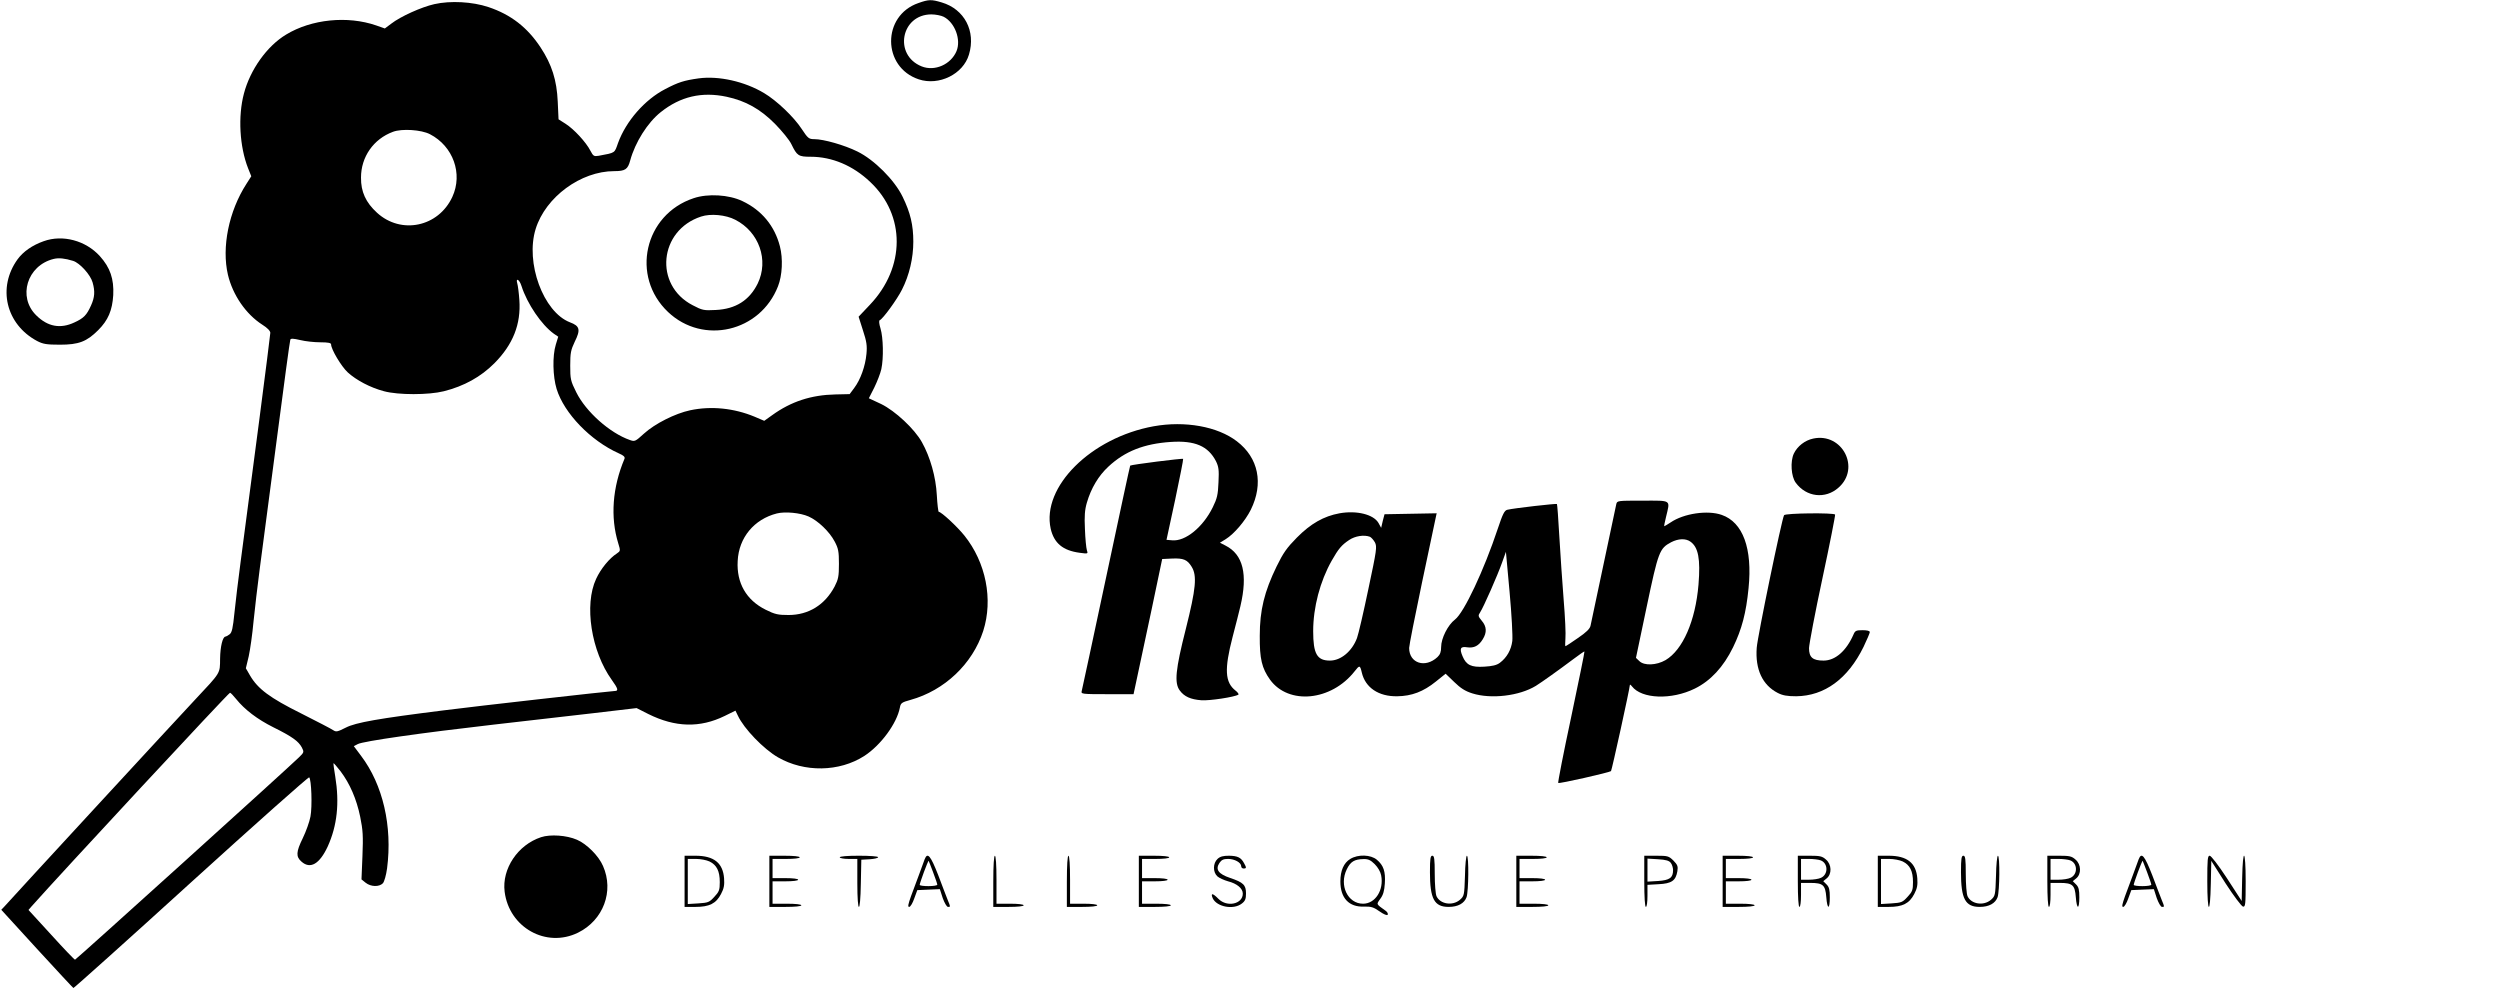 <?xml version="1.0" standalone="no"?>
<!DOCTYPE svg PUBLIC "-//W3C//DTD SVG 20010904//EN"
 "http://www.w3.org/TR/2001/REC-SVG-20010904/DTD/svg10.dtd">
<svg version="1.0" xmlns="http://www.w3.org/2000/svg"
 width="1563pt" height="623pt" viewBox="0 0 1563 623"
 preserveAspectRatio="xMidYMid meet">

<g transform="translate(0,623) scale(0.1,-0.1)"
fill="#000000" stroke="none">
<path d="M5742 6211 c-229 -79 -227 -401 2 -477 126 -42 278 32 314 155 44
146 -28 284 -171 326 -64 19 -80 19 -145 -4z m158 -86 c70 -36 110 -143 80
-215 -35 -83 -136 -128 -218 -95 -177 71 -129 325 61 325 26 0 61 -7 77 -15z"/>
<path d="M2715 6204 c-80 -18 -211 -77 -269 -122 l-40 -30 -54 19 c-180 62
-405 39 -563 -57 -120 -72 -225 -220 -264 -369 -38 -143 -27 -332 26 -467 l20
-50 -30 -47 c-111 -172 -156 -397 -116 -569 30 -126 112 -246 215 -312 32 -20
50 -39 50 -51 0 -18 -121 -949 -186 -1434 -14 -104 -31 -246 -38 -314 -10
-100 -16 -126 -31 -137 -10 -8 -22 -14 -25 -14 -18 0 -33 -63 -34 -138 -1 -95
6 -83 -157 -257 -97 -103 -1150 -1245 -1191 -1292 l-20 -21 223 -244 c122
-133 225 -244 228 -245 3 -1 335 296 736 661 402 365 734 660 738 656 14 -12
20 -182 8 -245 -6 -33 -28 -94 -48 -135 -42 -86 -44 -116 -8 -147 55 -49 113
-15 164 95 59 130 74 271 47 437 -8 44 -12 81 -11 83 2 2 21 -21 44 -50 58
-77 100 -173 123 -285 17 -84 19 -119 14 -245 l-6 -146 26 -21 c33 -26 85 -27
108 -3 9 11 20 50 26 93 34 264 -26 523 -163 704 l-45 60 25 13 c33 18 399 70
844 121 195 23 477 55 627 72 l272 32 73 -37 c169 -84 323 -88 478 -12 l67 33
15 -31 c38 -82 161 -209 251 -261 165 -95 383 -92 540 9 103 67 203 203 222
302 5 28 11 33 66 48 213 59 388 225 455 431 63 197 17 429 -118 597 -45 56
-144 148 -160 148 -3 0 -9 47 -12 104 -6 114 -41 238 -93 331 -46 83 -167 196
-255 239 l-77 36 34 67 c18 37 38 88 44 115 15 70 12 197 -5 254 -9 29 -11 50
-5 52 19 7 108 129 139 191 46 90 71 198 71 300 0 104 -18 181 -67 281 -50
104 -178 232 -283 283 -81 40 -211 77 -269 77 -34 0 -40 5 -79 64 -49 75 -156
177 -235 224 -122 73 -284 109 -409 92 -92 -13 -127 -24 -209 -67 -128 -66
-245 -200 -295 -337 -23 -65 -15 -60 -121 -80 -30 -5 -34 -2 -52 32 -27 53
-103 135 -155 168 l-44 28 -5 110 c-6 136 -37 232 -107 339 -83 126 -186 206
-327 253 -99 33 -236 41 -338 18z m1828 -579 c118 -25 211 -77 302 -169 44
-45 91 -102 103 -128 35 -72 44 -78 120 -78 134 0 265 -55 373 -158 221 -208
220 -533 -2 -767 l-71 -75 27 -85 c23 -70 27 -96 22 -148 -7 -76 -37 -160 -76
-212 l-29 -39 -88 -2 c-152 -3 -278 -44 -397 -130 l-49 -35 -61 26 c-128 53
-270 68 -402 40 -94 -20 -221 -84 -289 -146 -54 -49 -57 -51 -88 -40 -126 44
-275 177 -335 298 -36 72 -38 83 -38 167 0 80 4 98 28 149 38 76 32 99 -30
122 -166 64 -280 373 -214 584 62 199 282 361 491 361 69 0 85 11 100 67 31
113 108 236 191 302 123 98 257 129 412 96z m-1855 -234 c145 -75 207 -247
140 -392 -87 -188 -320 -237 -471 -99 -70 64 -101 131 -100 220 0 129 78 241
200 286 56 21 177 13 231 -15z m572 -948 c36 -113 126 -244 202 -299 l28 -19
-15 -49 c-22 -71 -19 -200 5 -278 47 -152 212 -323 388 -402 32 -14 41 -23 36
-35 -75 -178 -89 -364 -39 -527 15 -48 14 -49 -8 -64 -47 -30 -101 -96 -130
-159 -76 -162 -31 -453 98 -632 39 -54 43 -69 19 -69 -23 0 -877 -96 -1069
-121 -408 -51 -551 -76 -613 -108 -53 -27 -61 -28 -79 -16 -11 8 -102 55 -201
105 -195 97 -270 153 -319 237 l-26 45 18 75 c9 41 23 139 30 217 8 77 25 227
39 331 14 105 62 467 106 805 44 338 82 620 85 626 2 9 19 8 62 -2 32 -8 88
-14 126 -14 49 0 67 -4 67 -13 0 -31 64 -138 104 -175 54 -49 140 -95 227
-118 88 -24 279 -24 374 0 127 32 231 90 316 175 116 117 167 244 156 396 -3
44 -9 90 -13 103 -11 39 14 24 26 -15z m1795 -1442 c59 -26 131 -95 163 -156
23 -43 27 -62 27 -140 0 -79 -4 -97 -27 -142 -61 -115 -163 -178 -288 -178
-65 0 -85 4 -143 33 -121 60 -183 167 -175 305 7 146 103 261 245 297 52 13
146 4 198 -19z m-3579 -1141 c54 -67 133 -127 233 -177 117 -58 157 -87 178
-126 15 -29 14 -31 -19 -63 -67 -66 -1393 -1264 -1399 -1264 -4 0 -71 70 -149
156 l-142 155 19 22 c182 205 1233 1337 1241 1336 4 0 21 -18 38 -39z"/>
<path d="M4337 4991 c-309 -102 -396 -489 -160 -712 219 -207 576 -124 687
161 27 68 32 173 12 250 -33 128 -114 226 -235 283 -84 40 -215 48 -304 18z
m260 -135 c149 -76 211 -253 140 -399 -52 -105 -138 -159 -262 -165 -75 -4
-84 -2 -145 30 -243 126 -210 468 53 554 59 20 155 11 214 -20z"/>
<path d="M273 4722 c-71 -25 -128 -65 -163 -113 -128 -177 -73 -407 122 -511
37 -19 58 -23 143 -23 117 0 167 19 239 91 62 62 88 123 94 219 5 101 -19 172
-84 244 -88 97 -232 136 -351 93z m184 -123 c42 -13 109 -87 122 -135 16 -56
13 -93 -10 -144 -27 -60 -45 -79 -104 -106 -87 -41 -166 -27 -238 44 -118 115
-58 312 108 353 32 8 70 4 122 -12z"/>
<path d="M7213 3565 c-392 -71 -702 -379 -644 -641 21 -90 76 -136 181 -150
53 -7 53 -7 45 17 -4 13 -10 72 -12 131 -4 81 -1 121 12 165 26 90 73 169 135
226 103 96 223 143 390 154 151 10 233 -26 282 -120 17 -35 20 -54 16 -132 -3
-79 -9 -102 -36 -157 -61 -124 -171 -214 -254 -206 l-35 3 54 250 c29 138 52
253 50 256 -2 5 -325 -36 -331 -42 -2 -2 -69 -315 -150 -696 -81 -381 -150
-702 -153 -713 -5 -19 -1 -20 160 -20 l164 0 23 108 c12 59 53 249 90 422 l66
315 62 3 c71 3 95 -7 122 -51 35 -56 27 -137 -36 -388 -65 -256 -73 -339 -38
-386 28 -38 68 -56 135 -61 49 -4 208 20 231 35 5 2 -3 14 -17 25 -67 52 -71
134 -19 335 20 76 42 163 49 193 47 200 17 323 -93 379 l-35 18 36 22 c53 33
122 114 157 184 81 164 48 325 -87 428 -121 93 -325 129 -520 94z"/>
<path d="M11336 3488 c-52 -11 -99 -48 -121 -94 -23 -49 -17 -143 12 -182 66
-90 185 -104 267 -31 140 122 24 346 -158 307z"/>
<path d="M10105 3078 c-4 -19 -142 -669 -161 -760 -4 -19 -26 -41 -79 -77 -40
-28 -75 -51 -78 -51 -2 0 -2 21 0 48 3 26 -2 135 -11 242 -8 107 -21 285 -27
395 -6 110 -13 202 -15 204 -4 4 -269 -26 -310 -36 -18 -4 -29 -26 -59 -116
-87 -262 -212 -527 -268 -570 -45 -34 -87 -118 -87 -172 0 -30 -6 -47 -23 -63
-76 -71 -177 -39 -177 57 0 15 36 198 80 407 44 208 83 391 86 407 l6 28 -163
-3 -163 -3 -11 -42 -10 -43 -17 31 c-31 53 -136 79 -243 60 -99 -18 -181 -65
-267 -152 -63 -64 -85 -95 -127 -181 -76 -156 -105 -273 -105 -433 -1 -145 13
-202 64 -274 116 -160 383 -134 529 52 31 40 34 39 45 -8 22 -94 105 -150 221
-148 91 1 164 29 242 92 l61 49 54 -52 c39 -38 68 -57 113 -71 117 -37 294
-16 397 47 40 25 138 95 237 169 36 27 66 48 67 46 2 -1 -36 -186 -83 -410
-48 -224 -84 -409 -81 -412 6 -6 318 65 330 74 5 5 117 514 118 539 0 4 6 0
13 -9 61 -79 247 -86 393 -14 98 48 179 135 239 258 55 113 82 216 97 370 25
248 -35 412 -168 458 -88 31 -237 9 -319 -47 -20 -13 -38 -24 -40 -24 -2 0 3
26 11 58 26 110 38 102 -146 102 -157 0 -160 0 -165 -22z m-1540 -204 c8 -4
22 -19 31 -35 14 -27 11 -47 -41 -292 -30 -144 -62 -282 -71 -306 -31 -83
-101 -141 -169 -141 -81 0 -105 42 -105 184 0 149 43 312 116 441 42 74 61 97
109 129 37 25 93 34 130 20z m2003 -30 c50 -35 64 -108 51 -269 -19 -227 -98
-408 -206 -472 -57 -33 -134 -36 -164 -6 l-21 20 67 319 c73 347 80 365 153
404 45 23 90 25 120 4z m-1113 -621 c-7 -56 -34 -104 -78 -137 -20 -15 -47
-21 -97 -24 -82 -5 -113 10 -136 65 -21 49 -13 63 29 56 42 -6 72 9 97 50 27
43 25 80 -6 116 -23 28 -24 32 -10 53 21 32 108 229 137 311 l24 67 23 -252
c13 -141 20 -276 17 -305z"/>
<path d="M11154 3009 c-14 -23 -166 -758 -171 -829 -10 -135 36 -233 131 -282
31 -16 59 -21 116 -21 177 2 323 109 421 309 21 44 39 86 39 92 0 8 -17 12
-45 12 -40 0 -47 -3 -57 -27 -45 -103 -114 -163 -187 -163 -68 0 -91 20 -91
78 1 26 38 223 84 437 46 215 81 393 79 398 -7 12 -311 9 -319 -4z"/>
<path d="M3383 996 c-146 -48 -246 -198 -228 -341 28 -224 260 -354 459 -256
158 78 226 259 156 417 -27 63 -102 138 -163 164 -64 28 -166 35 -224 16z"/>
<path d="M4280 720 l0 -160 68 0 c87 0 129 21 160 81 18 34 22 56 19 97 -7 97
-64 142 -179 142 l-68 0 0 -160z m156 124 c45 -22 64 -60 64 -129 0 -49 -4
-60 -34 -92 -31 -34 -38 -37 -100 -41 l-66 -4 0 141 0 141 51 0 c28 0 66 -7
85 -16z"/>
<path d="M4810 720 l0 -160 100 0 c60 0 100 4 100 10 0 6 -37 10 -90 10 l-90
0 0 70 0 70 80 0 c47 0 80 4 80 10 0 6 -33 10 -80 10 l-80 0 0 60 0 60 85 0
c50 0 85 4 85 10 0 6 -38 10 -95 10 l-95 0 0 -160z"/>
<path d="M5250 870 c0 -5 25 -10 55 -10 l55 0 0 -150 c0 -199 19 -201 22 -2
l3 147 53 3 c28 2 52 7 52 13 0 5 -51 9 -120 9 -73 0 -120 -4 -120 -10z"/>
<path d="M5781 858 c-5 -13 -20 -54 -34 -93 -14 -38 -37 -100 -51 -137 -18
-51 -22 -68 -12 -68 8 0 22 24 32 53 l19 52 70 3 71 3 18 -56 c11 -30 25 -55
33 -55 16 0 16 0 -1 41 -7 19 -35 89 -60 157 -48 123 -67 146 -85 100z m53
-82 c14 -37 26 -72 26 -77 0 -5 -25 -9 -55 -9 -30 0 -55 3 -55 8 0 11 52 153
56 150 1 -2 14 -34 28 -72z"/>
<path d="M6210 720 l0 -160 95 0 c57 0 95 4 95 10 0 6 -35 10 -85 10 l-85 0 0
150 c0 93 -4 150 -10 150 -6 0 -10 -60 -10 -160z"/>
<path d="M6670 720 l0 -160 95 0 c57 0 95 4 95 10 0 6 -35 10 -85 10 l-85 0 0
150 c0 93 -4 150 -10 150 -6 0 -10 -60 -10 -160z"/>
<path d="M7120 720 l0 -160 100 0 c60 0 100 4 100 10 0 6 -37 10 -90 10 l-90
0 0 70 0 70 80 0 c47 0 80 4 80 10 0 6 -33 10 -80 10 l-80 0 0 60 0 60 85 0
c50 0 85 4 85 10 0 6 -38 10 -95 10 l-95 0 0 -160z"/>
<path d="M7612 860 c-29 -27 -30 -82 -1 -109 11 -10 42 -24 67 -31 55 -14 92
-44 92 -77 0 -65 -98 -87 -152 -33 -36 37 -51 39 -36 4 25 -54 130 -74 182
-33 21 16 26 29 26 63 0 53 -16 69 -99 97 -74 25 -94 53 -67 94 13 19 25 25
54 25 41 0 82 -23 82 -46 0 -8 7 -14 15 -14 18 0 19 5 3 33 -19 36 -40 46 -94
47 -37 0 -56 -5 -72 -20z"/>
<path d="M8442 860 c-41 -25 -62 -73 -62 -141 0 -104 54 -161 148 -157 44 1
59 -3 97 -30 27 -19 47 -27 51 -21 3 6 -2 17 -12 24 -62 45 -60 39 -34 76 18
24 25 50 28 96 5 74 -8 113 -50 148 -38 32 -117 35 -166 5z m153 -33 c20 -20
36 -48 40 -70 18 -92 -37 -177 -113 -177 -96 0 -151 115 -102 215 23 48 48 63
104 64 30 1 45 -6 71 -32z"/>
<path d="M8940 778 c0 -168 27 -218 117 -218 58 0 98 22 112 61 13 38 15 259
2 259 -5 0 -11 -57 -12 -126 -4 -123 -5 -126 -32 -150 -46 -39 -123 -27 -146
23 -6 13 -11 75 -11 138 0 96 -3 115 -15 115 -12 0 -15 -18 -15 -102z"/>
<path d="M9480 720 l0 -160 100 0 c60 0 100 4 100 10 0 6 -37 10 -90 10 l-90
0 0 70 0 70 80 0 c47 0 80 4 80 10 0 6 -33 10 -80 10 l-80 0 0 60 0 60 85 0
c50 0 85 4 85 10 0 6 -38 10 -95 10 l-95 0 0 -160z"/>
<path d="M10280 720 c0 -100 4 -160 10 -160 6 0 10 30 10 69 l0 69 70 4 c81 4
107 22 117 81 5 31 1 40 -25 67 -29 28 -35 30 -106 30 l-76 0 0 -160z m166
115 c8 -10 14 -31 14 -45 0 -48 -21 -63 -94 -68 l-66 -4 0 72 0 72 66 -4 c50
-3 70 -9 80 -23z"/>
<path d="M10770 720 l0 -160 100 0 c60 0 100 4 100 10 0 6 -37 10 -90 10 l-90
0 0 70 0 70 80 0 c47 0 80 4 80 10 0 6 -33 10 -80 10 l-80 0 0 60 0 60 85 0
c50 0 85 4 85 10 0 6 -38 10 -95 10 l-95 0 0 -160z"/>
<path d="M11240 720 c0 -100 4 -160 10 -160 6 0 10 32 10 75 l0 75 58 0 c80 0
94 -13 100 -89 6 -79 22 -80 22 -1 0 47 -4 64 -20 80 l-21 21 21 17 c34 27 32
88 -4 118 -23 21 -38 24 -102 24 l-74 0 0 -160z m143 131 c47 -18 48 -88 2
-109 -14 -7 -48 -12 -75 -12 l-50 0 0 65 0 65 49 0 c27 0 61 -4 74 -9z"/>
<path d="M11740 720 l0 -160 68 0 c87 0 129 21 160 81 18 34 22 56 19 97 -7
97 -64 142 -179 142 l-68 0 0 -160z m156 124 c45 -22 64 -60 64 -129 0 -49 -4
-60 -34 -92 -31 -34 -38 -37 -100 -41 l-66 -4 0 141 0 141 51 0 c28 0 66 -7
85 -16z"/>
<path d="M12260 778 c0 -168 27 -218 117 -218 58 0 98 22 112 61 13 38 15 259
2 259 -5 0 -11 -57 -12 -126 -4 -123 -5 -126 -32 -150 -46 -39 -123 -27 -146
23 -6 13 -11 75 -11 138 0 96 -3 115 -15 115 -12 0 -15 -18 -15 -102z"/>
<path d="M12800 720 c0 -100 4 -160 10 -160 6 0 10 32 10 75 l0 75 58 0 c80 0
94 -13 100 -89 6 -79 22 -80 22 -1 0 47 -4 64 -20 80 l-21 21 21 17 c34 27 32
88 -4 118 -23 21 -38 24 -102 24 l-74 0 0 -160z m143 131 c47 -18 48 -88 2
-109 -14 -7 -48 -12 -75 -12 l-50 0 0 65 0 65 49 0 c27 0 61 -4 74 -9z"/>
<path d="M13371 858 c-5 -13 -20 -54 -34 -93 -14 -38 -37 -100 -51 -137 -18
-51 -22 -68 -12 -68 8 0 22 24 32 53 l19 52 70 3 71 3 18 -56 c11 -30 25 -55
33 -55 16 0 16 0 -1 41 -7 19 -35 89 -60 157 -48 123 -67 146 -85 100z m53
-82 c14 -37 26 -72 26 -77 0 -5 -25 -9 -55 -9 -30 0 -55 3 -55 8 0 11 52 153
56 150 1 -2 14 -34 28 -72z"/>
<path d="M13800 720 c0 -204 18 -217 22 -16 l3 144 90 -142 c50 -77 99 -142
108 -144 15 -3 17 11 17 157 0 203 -18 219 -22 20 l-3 -142 -92 142 c-53 81
-99 141 -108 141 -13 0 -15 -22 -15 -160z"/>
</g>
</svg>
